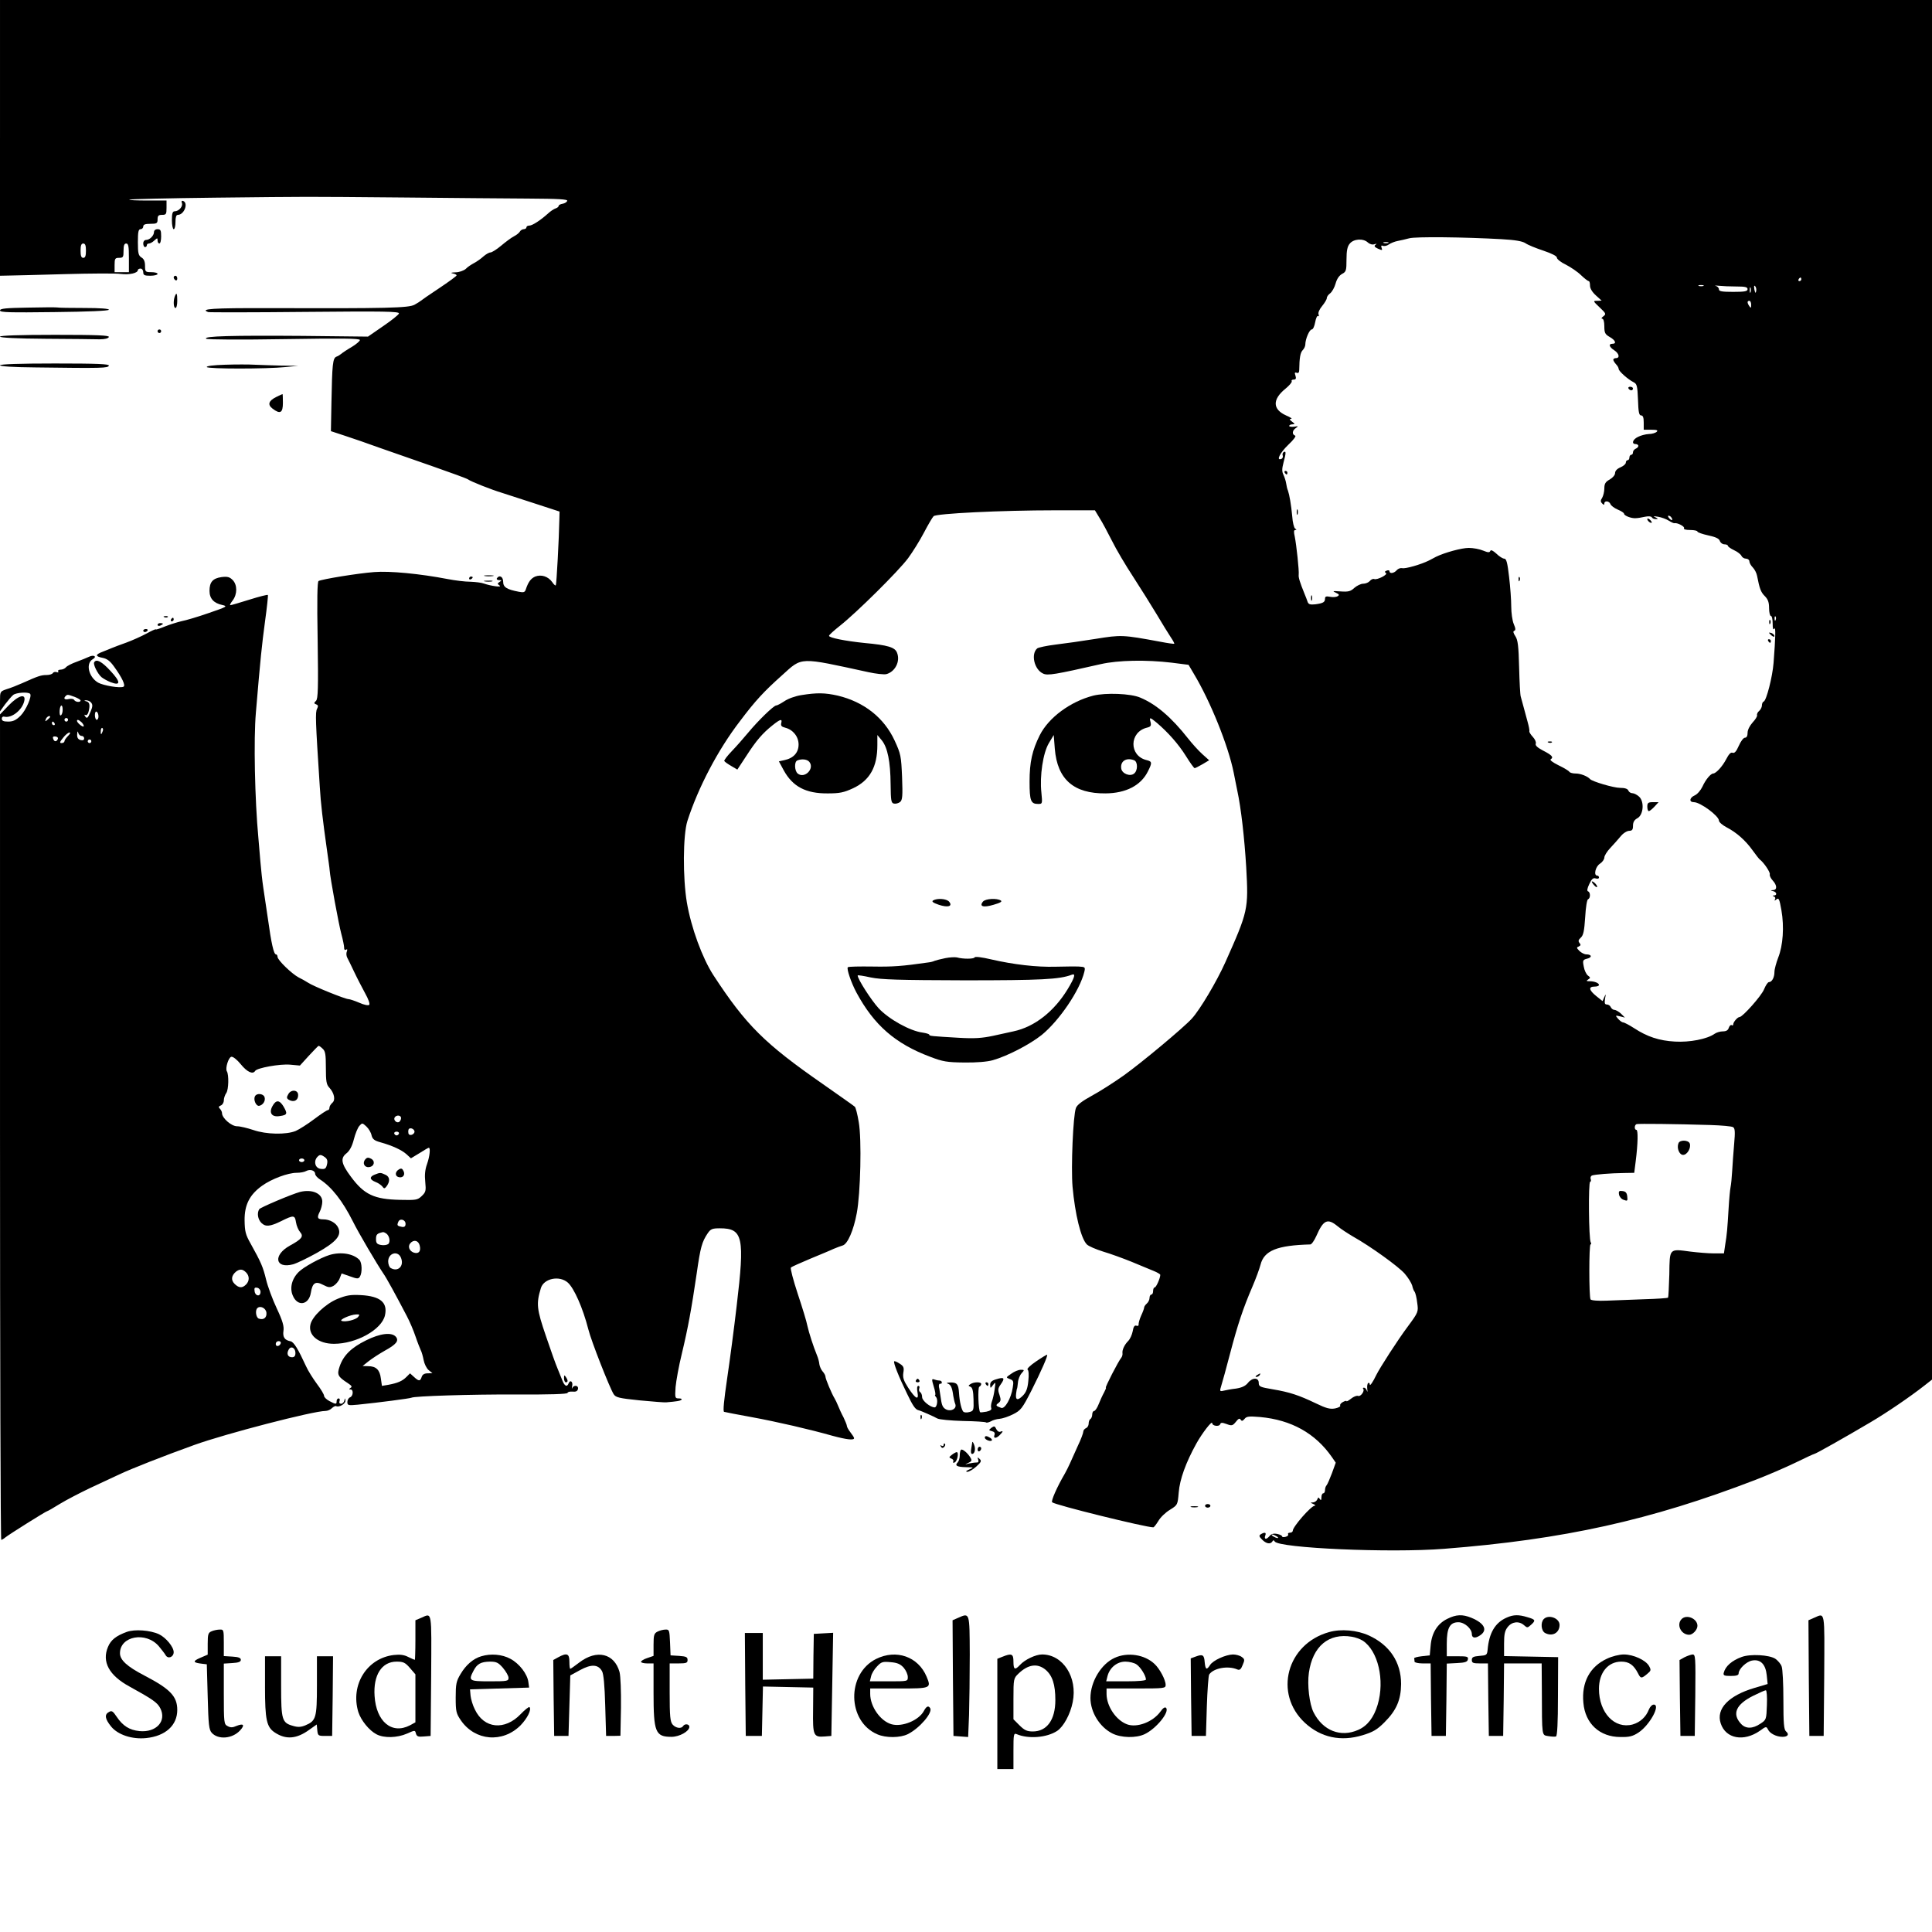 <?xml version="1.0" standalone="no"?>
<!DOCTYPE svg PUBLIC "-//W3C//DTD SVG 20010904//en"
 "http://www.w3.org/TR/2001/REC-SVG-20010904/DTD/svg10.dtd">
<svg version="1.0" xmlns="http://www.w3.org/2000/svg"
 width="1079pt" height="1079pt" viewBox="0 0 1079 1079"
 preserveAspectRatio="xMidYMid meet">

<g transform="translate(0,1079) scale(0.1,-0.1)"
fill="#000000" stroke="none">
<path d="M0 10020 l0 -770 48 1 c26 0 166 4 312 8 146 4 288 5 315 1 49 -6 95
5 95 22 0 4 7 8 15 8 8 0 15 -9 15 -20 0 -17 7 -20 40 -20 22 0 40 5 40 10 0
6 -16 10 -35 10 -33 0 -35 2 -35 35 0 24 -6 39 -20 47 -17 11 -20 24 -20 85 0
58 3 73 15 73 8 0 15 7 15 15 0 11 11 15 40 15 36 0 40 3 40 25 0 20 5 25 25
25 23 0 25 4 25 40 l0 40 -107 0 c-58 0 -104 2 -101 5 3 3 218 8 479 11 559 6
459 6 1049 1 261 -3 576 -5 698 -6 174 -1 223 -4 220 -13 -3 -7 -14 -14 -26
-16 -12 -2 -22 -7 -22 -12 0 -5 -8 -11 -17 -14 -10 -3 -29 -16 -43 -29 -41
-37 -87 -67 -104 -67 -9 0 -16 -4 -16 -10 0 -5 -7 -10 -15 -10 -7 0 -18 -6
-22 -14 -4 -7 -19 -19 -33 -26 -14 -7 -46 -31 -71 -52 -25 -21 -52 -38 -60
-38 -8 0 -25 -10 -39 -22 -14 -13 -37 -29 -52 -37 -15 -8 -37 -22 -47 -33 -12
-10 -37 -19 -58 -19 -23 -1 -29 -3 -15 -6 12 -2 22 -7 22 -11 0 -4 -44 -36
-98 -72 -53 -35 -99 -67 -102 -70 -3 -3 -19 -13 -35 -22 -34 -18 -148 -21
-817 -19 -310 1 -385 -4 -335 -22 6 -2 250 -2 541 1 439 4 528 3 524 -9 -2 -7
-42 -39 -89 -71 l-84 -58 -365 4 c-391 3 -560 -1 -538 -16 7 -5 198 -6 436 -2
320 5 422 4 422 -5 0 -6 -21 -24 -46 -39 -26 -15 -51 -32 -58 -38 -6 -5 -18
-13 -27 -16 -21 -8 -24 -43 -28 -255 l-3 -161 79 -26 c43 -14 130 -44 193 -67
63 -22 197 -69 298 -104 100 -35 188 -67 195 -72 16 -12 129 -57 192 -76 28
-9 111 -36 185 -60 l135 -44 -1 -39 c-2 -112 -16 -369 -20 -373 -2 -3 -12 5
-20 18 -23 32 -61 44 -95 31 -25 -11 -39 -31 -53 -73 -5 -15 -12 -17 -38 -12
-69 13 -88 26 -88 56 0 29 -22 40 -35 19 -3 -5 2 -10 12 -10 15 0 16 -2 3 -10
-13 -9 -13 -11 0 -20 17 -12 -48 -3 -88 11 -13 5 -47 9 -75 10 -29 0 -86 7
-127 15 -156 30 -324 46 -410 39 -93 -7 -293 -40 -311 -50 -7 -5 -9 -102 -5
-331 4 -271 2 -326 -9 -338 -13 -12 -12 -15 1 -20 11 -4 12 -10 5 -24 -11 -20
-9 -66 15 -437 5 -89 17 -189 39 -345 8 -58 16 -112 16 -120 3 -44 51 -303 65
-355 9 -33 16 -68 16 -78 -1 -10 4 -15 10 -11 8 5 9 1 5 -10 -4 -9 -3 -24 2
-34 5 -9 23 -46 40 -82 17 -36 45 -89 61 -119 17 -30 27 -58 22 -63 -5 -5 -30
0 -56 12 -26 11 -53 20 -60 20 -18 0 -197 72 -226 92 -14 9 -37 22 -52 29 -38
20 -118 97 -118 115 0 7 -4 14 -9 14 -12 0 -26 62 -45 200 -9 63 -21 142 -26
175 -5 33 -12 98 -16 145 -4 47 -9 105 -11 130 -20 214 -27 551 -14 700 26
309 33 374 51 509 11 79 18 146 16 148 -2 3 -49 -9 -103 -26 -54 -17 -102 -31
-107 -31 -4 0 2 12 13 26 27 35 27 88 0 115 -17 17 -29 20 -62 16 -49 -7 -67
-28 -67 -77 0 -43 24 -69 72 -79 31 -7 25 -10 -77 -45 -60 -21 -128 -41 -150
-45 -22 -5 -64 -18 -92 -29 -29 -12 -53 -20 -53 -17 0 3 -24 -8 -53 -24 -28
-15 -79 -38 -112 -50 -33 -12 -69 -25 -80 -30 -11 -5 -35 -14 -52 -21 -42 -16
-42 -26 0 -34 25 -5 42 -18 64 -49 45 -62 65 -105 53 -112 -17 -10 -113 6
-143 23 -53 32 -70 108 -28 131 24 14 5 26 -22 13 -12 -6 -43 -18 -69 -28 -26
-9 -53 -23 -59 -30 -6 -8 -20 -14 -31 -14 -10 0 -16 -4 -13 -10 3 -5 0 -7 -8
-4 -8 3 -18 1 -22 -5 -3 -6 -19 -11 -35 -11 -30 0 -46 -5 -135 -45 -27 -12
-67 -28 -88 -34 -37 -13 -37 -13 -37 -68 l0 -56 28 39 c16 21 36 45 46 53 16
13 83 18 94 6 12 -12 -23 -92 -53 -122 -25 -25 -42 -33 -69 -33 -26 0 -36 4
-36 16 0 10 7 14 17 11 39 -8 96 37 108 86 12 46 -31 35 -87 -23 l-48 -50 0
-2305 c0 -1268 3 -2305 7 -2305 3 0 14 6 22 13 19 16 228 147 234 147 3 0 36
19 73 42 38 23 112 61 164 86 52 24 127 59 165 77 67 32 248 103 420 165 175
63 665 190 733 190 11 0 28 7 36 16 9 8 19 13 23 11 16 -9 53 13 52 30 -1 17
-2 17 -6 1 -2 -10 -11 -18 -18 -18 -9 0 -12 6 -9 15 4 8 1 15 -5 15 -6 0 -11
-7 -11 -15 0 -19 -4 -19 -40 0 -17 9 -30 22 -30 29 0 8 -18 38 -40 67 -22 30
-50 74 -61 99 -44 96 -68 135 -86 139 -33 6 -45 23 -40 58 4 25 -4 55 -37 125
-24 51 -51 124 -60 162 -17 70 -28 96 -86 200 -29 51 -33 69 -34 130 -1 87 28
144 98 194 53 38 144 72 193 72 19 0 43 4 53 10 22 12 50 3 50 -16 0 -7 12
-22 27 -31 65 -42 126 -120 183 -233 32 -65 136 -241 170 -291 18 -25 72 -124
132 -239 16 -30 38 -82 49 -115 11 -33 25 -67 29 -76 5 -9 12 -34 16 -55 4
-21 16 -46 28 -56 l21 -17 -27 -1 c-18 0 -29 -7 -33 -20 -8 -25 -16 -25 -43 0
l-22 20 -20 -20 c-23 -23 -48 -34 -101 -44 l-36 -6 -6 42 c-6 48 -27 68 -71
68 l-31 1 34 27 c19 15 59 41 89 58 66 36 81 56 63 78 -23 27 -87 20 -167 -20
-83 -41 -126 -84 -147 -145 -16 -47 -11 -57 46 -94 21 -14 25 -20 15 -26 -10
-7 -10 -9 0 -9 17 0 15 -37 -3 -44 -8 -3 -15 -15 -15 -26 0 -19 4 -20 58 -15
119 12 294 35 300 39 16 9 328 19 590 18 181 -1 282 2 282 9 0 5 12 8 27 7 19
-2 28 2 31 15 4 20 -23 24 -32 5 -3 -7 -3 -3 -1 9 7 25 -10 40 -19 18 -9 -24
-23 -17 -36 17 -7 18 -19 48 -27 67 -8 18 -37 99 -64 179 -52 152 -55 181 -28
269 17 53 103 71 150 30 35 -31 84 -141 115 -262 16 -65 119 -326 141 -361 12
-19 30 -23 146 -35 73 -7 139 -12 147 -11 59 5 80 8 86 15 4 4 -3 7 -15 7 -21
0 -22 3 -18 63 3 34 18 118 35 187 35 146 54 251 83 448 21 147 29 176 62 225
16 23 25 27 67 27 130 0 140 -49 94 -435 -14 -121 -38 -303 -53 -404 -18 -123
-24 -184 -17 -186 6 -2 74 -15 151 -29 147 -27 328 -69 455 -105 78 -21 120
-26 120 -13 0 4 -9 18 -20 32 -11 14 -20 30 -20 35 0 6 -9 28 -19 49 -11 20
-24 49 -30 64 -6 15 -15 34 -20 42 -16 26 -51 109 -51 122 0 6 -7 19 -16 29
-8 9 -16 27 -18 40 -1 13 -7 35 -13 49 -21 51 -45 126 -54 166 -4 23 -29 104
-54 179 -25 76 -42 141 -38 146 4 4 53 26 108 49 55 23 114 47 130 55 17 7 40
16 51 19 28 8 61 84 79 181 21 111 28 413 11 508 -7 43 -17 82 -22 86 -5 5
-85 61 -179 127 -325 226 -428 328 -611 608 -62 96 -124 265 -148 406 -23 137
-22 376 3 455 60 186 170 397 294 558 85 113 133 165 235 256 114 103 91 102
482 17 41 -9 86 -14 100 -11 49 13 79 71 60 119 -11 31 -51 43 -182 55 -107
11 -198 29 -198 40 0 5 28 30 62 57 90 71 326 304 380 377 25 34 65 98 88 142
23 44 47 85 54 92 14 15 376 33 681 33 l220 0 26 -43 c15 -23 45 -80 69 -127
23 -47 77 -138 119 -202 42 -65 101 -159 131 -209 30 -51 65 -107 78 -127 13
-19 22 -36 20 -37 -2 -2 -37 3 -78 11 -211 39 -218 39 -361 16 -74 -12 -174
-26 -224 -32 -49 -6 -95 -16 -102 -21 -37 -31 -17 -119 33 -141 25 -12 67 -5
322 53 97 22 254 25 396 8 l94 -12 30 -51 c92 -153 192 -401 222 -551 6 -33
16 -78 20 -100 21 -97 40 -263 50 -429 13 -235 11 -244 -117 -531 -47 -105
-141 -264 -187 -314 -44 -49 -285 -250 -381 -318 -55 -39 -135 -90 -178 -113
-53 -29 -82 -51 -88 -68 -16 -41 -28 -332 -19 -439 14 -155 47 -290 80 -323
10 -10 50 -27 91 -40 41 -12 112 -38 159 -57 47 -20 102 -42 123 -51 20 -8 37
-18 37 -22 0 -18 -23 -70 -31 -70 -5 0 -9 -9 -9 -20 0 -11 -4 -20 -10 -20 -5
0 -10 -8 -10 -19 0 -10 -7 -24 -15 -31 -8 -7 -15 -17 -15 -22 0 -5 -7 -25 -17
-46 -9 -20 -15 -43 -14 -49 1 -7 -4 -10 -12 -7 -10 4 -17 -5 -21 -31 -4 -20
-15 -44 -25 -54 -21 -21 -35 -51 -32 -69 1 -8 -2 -19 -7 -25 -16 -19 -92 -167
-86 -167 3 0 -2 -12 -10 -27 -9 -16 -22 -45 -30 -65 -8 -21 -20 -38 -25 -38
-6 0 -11 -9 -11 -19 0 -11 -5 -23 -10 -26 -6 -3 -10 -15 -10 -26 0 -11 -7 -22
-15 -25 -8 -4 -15 -12 -15 -20 0 -7 -13 -43 -30 -78 -16 -36 -36 -80 -44 -98
-8 -18 -21 -44 -29 -58 -44 -75 -78 -153 -71 -160 15 -15 522 -140 565 -140 4
0 16 16 28 35 11 20 40 48 65 63 43 27 43 27 49 97 6 74 40 167 98 272 32 58
89 132 89 115 0 -16 38 -21 44 -7 4 11 11 11 36 2 29 -11 34 -10 52 12 14 18
21 22 27 12 6 -9 11 -8 22 5 11 14 25 15 87 10 174 -16 308 -91 400 -223 l22
-32 -21 -58 c-12 -32 -25 -62 -30 -68 -5 -5 -9 -17 -9 -27 0 -10 -4 -18 -10
-18 -5 0 -10 -10 -10 -22 0 -17 -3 -19 -9 -10 -7 11 -9 11 -14 -2 -4 -9 -14
-16 -24 -17 -16 0 -16 -1 2 -9 11 -5 14 -9 8 -9 -21 -1 -123 -118 -123 -140 0
-6 -7 -11 -16 -11 -8 0 -13 -4 -10 -9 3 -5 -3 -11 -14 -14 -11 -3 -20 -2 -20
3 0 4 -12 10 -27 13 -20 4 -33 1 -44 -13 -18 -21 -31 -17 -22 6 6 16 -5 18
-26 5 -11 -7 -9 -13 8 -30 23 -23 46 -27 57 -10 4 8 8 8 13 0 23 -37 644 -65
946 -41 667 52 1152 159 1739 385 65 25 165 68 221 95 57 28 105 50 108 50 7
0 172 93 314 177 90 53 218 140 301 205 l42 33 0 3852 0 3853 -5395 0 -5395 0
0 -770z m8389 -566 c72 -4 113 -11 130 -22 14 -10 59 -28 101 -42 47 -16 75
-30 75 -39 0 -8 22 -26 50 -39 27 -14 66 -40 85 -59 19 -18 38 -33 43 -33 4 0
7 -11 7 -25 0 -16 12 -36 33 -55 l32 -29 -25 -1 c-24 0 -24 -1 14 -37 36 -34
37 -37 20 -50 -10 -7 -12 -13 -6 -13 7 0 12 -16 12 -42 0 -37 4 -45 30 -60 32
-18 40 -38 15 -38 -23 0 -18 -18 10 -36 28 -18 33 -44 10 -44 -8 0 -15 -4 -15
-9 0 -5 7 -16 15 -25 8 -8 15 -20 15 -26 0 -13 52 -59 84 -75 18 -9 21 -21 24
-98 2 -68 6 -87 17 -87 11 0 15 -12 15 -40 l0 -40 42 0 c31 0 39 -3 31 -11 -7
-7 -27 -13 -45 -13 -18 -1 -45 -8 -60 -16 -30 -14 -38 -40 -13 -40 8 0 15 -5
15 -10 0 -6 -7 -13 -15 -16 -8 -4 -15 -12 -15 -20 0 -8 -4 -14 -10 -14 -5 0
-10 -7 -10 -15 0 -8 -4 -15 -10 -15 -5 0 -10 -6 -10 -14 0 -7 -13 -19 -30 -26
-19 -8 -30 -20 -30 -32 0 -11 -13 -26 -30 -36 -24 -13 -30 -24 -30 -50 0 -18
-6 -41 -12 -52 -10 -15 -10 -22 0 -32 9 -9 12 -9 12 0 0 17 27 15 34 -3 3 -9
22 -23 41 -31 19 -8 35 -18 35 -23 0 -11 41 -27 65 -25 11 0 34 4 52 8 19 4
34 3 38 -3 3 -6 14 -11 23 -10 14 0 13 2 -3 10 -15 7 -11 7 15 3 19 -3 46 -13
60 -22 14 -9 28 -15 32 -14 15 4 59 -19 53 -28 -4 -6 10 -10 34 -10 23 0 41
-4 41 -9 0 -4 27 -14 60 -21 42 -9 61 -18 65 -31 4 -11 15 -19 26 -19 10 0 19
-4 19 -8 0 -5 16 -16 35 -25 20 -9 38 -24 41 -32 4 -8 15 -15 25 -15 10 0 19
-7 19 -15 0 -8 8 -23 19 -34 10 -10 21 -31 24 -47 14 -72 21 -91 43 -113 18
-18 24 -35 24 -67 0 -24 5 -44 10 -44 6 0 10 -19 10 -42 0 -29 3 -38 9 -29 9
13 7 -49 -4 -192 -6 -77 -40 -210 -55 -215 -6 -2 -10 -12 -10 -22 0 -9 -7 -23
-15 -30 -9 -7 -14 -18 -12 -24 2 -6 -9 -24 -25 -41 -16 -18 -28 -41 -28 -57 0
-18 -5 -28 -15 -28 -8 0 -23 -20 -34 -45 -14 -32 -24 -43 -35 -39 -10 4 -21
-8 -36 -37 -21 -40 -56 -78 -72 -79 -14 0 -43 -35 -60 -73 -10 -21 -29 -43
-43 -49 -30 -13 -33 -38 -5 -38 36 0 140 -77 140 -103 0 -8 19 -25 42 -37 56
-29 106 -73 146 -129 18 -25 36 -48 40 -51 22 -16 60 -72 56 -83 -2 -7 5 -22
16 -34 25 -27 26 -53 3 -54 -17 -1 -17 -2 0 -6 20 -5 23 -23 5 -24 -10 0 -10
-2 0 -6 6 -2 9 -10 5 -16 -5 -9 -2 -8 8 0 13 11 17 2 28 -61 16 -92 9 -196
-18 -264 -11 -29 -21 -65 -21 -80 0 -31 -14 -57 -31 -57 -6 0 -18 -18 -27 -40
-14 -36 -120 -155 -137 -155 -11 0 -35 -28 -35 -40 0 -6 -4 -9 -9 -5 -5 3 -12
-4 -16 -15 -4 -14 -15 -20 -33 -20 -15 0 -36 -6 -47 -14 -41 -29 -139 -48
-221 -43 -87 5 -153 26 -228 75 -28 18 -55 32 -61 32 -6 0 -18 9 -28 20 -17
20 -16 20 10 14 l28 -7 -22 22 c-12 11 -29 21 -37 21 -7 0 -16 7 -20 15 -3 8
-13 15 -21 15 -13 0 -15 7 -11 33 5 27 5 29 -4 9 l-10 -23 -35 28 c-41 33 -45
53 -10 53 14 0 25 4 25 9 0 11 -25 21 -53 21 -18 0 -19 2 -7 10 13 8 13 11 -2
22 -9 7 -20 30 -23 50 -7 34 -5 38 19 44 29 7 26 24 -5 24 -10 0 -28 9 -38 19
-17 17 -17 20 -4 25 11 5 13 10 4 20 -8 10 -6 17 8 30 14 13 19 37 24 114 3
54 10 98 16 100 14 5 14 39 0 44 -7 2 -5 16 7 41 13 28 22 36 36 31 10 -3 18
-1 18 5 0 6 -4 11 -10 11 -21 0 -10 50 15 66 14 9 25 25 25 35 0 10 15 34 33
53 17 18 43 47 57 64 14 18 35 31 48 32 17 0 22 6 22 28 0 20 7 33 24 42 34
18 41 92 10 121 -11 10 -28 19 -37 19 -10 0 -20 7 -23 15 -4 10 -20 15 -47 15
-35 0 -154 35 -167 49 -14 16 -53 31 -79 31 -17 0 -32 4 -36 9 -3 6 -30 22
-61 37 -34 17 -51 30 -43 34 17 11 6 23 -45 49 -30 16 -43 28 -39 38 3 8 -4
24 -16 37 -12 13 -21 27 -20 32 2 5 -3 29 -10 54 -7 25 -17 63 -23 85 -6 22
-13 47 -15 55 -3 8 -7 82 -9 163 -3 119 -7 153 -21 174 -12 18 -14 28 -6 30 8
3 8 13 -3 38 -8 19 -14 63 -14 97 0 35 -5 109 -12 166 -9 79 -15 102 -27 102
-8 0 -28 12 -44 28 -20 18 -31 23 -34 15 -4 -10 -13 -9 -40 2 -19 8 -55 15
-80 15 -40 0 -135 -26 -184 -50 -10 -6 -29 -15 -40 -21 -42 -21 -131 -47 -148
-42 -10 2 -23 -3 -30 -11 -15 -18 -41 -22 -41 -6 0 5 -7 7 -16 3 -11 -4 -12
-8 -4 -13 14 -8 -48 -40 -65 -34 -6 3 -18 -2 -25 -11 -7 -8 -23 -15 -37 -15
-13 0 -35 -11 -49 -23 -21 -20 -34 -23 -77 -20 -44 3 -48 2 -27 -7 19 -9 22
-13 10 -20 -8 -5 -27 -6 -42 -3 -21 4 -28 2 -28 -10 0 -20 -10 -26 -54 -32
-29 -3 -38 0 -43 13 -3 9 -11 31 -18 47 -26 64 -34 91 -32 105 3 22 -13 169
-22 213 -6 26 -6 37 3 37 8 0 8 2 -1 8 -6 4 -14 34 -16 67 -6 66 -16 122 -24
145 -4 8 -8 26 -10 40 -2 14 -9 35 -15 48 -9 18 -9 33 0 68 15 55 15 67 1 59
-6 -4 -8 -13 -5 -20 2 -7 -1 -16 -8 -18 -31 -12 -7 35 39 79 30 28 45 49 38
51 -19 7 -16 30 5 43 14 10 13 11 -10 7 -16 -2 -28 0 -28 4 0 5 8 9 18 9 15 1
15 2 -2 15 -15 11 -16 15 -5 16 8 0 -5 9 -29 19 -75 34 -77 89 -3 149 22 18
38 37 35 42 -3 5 2 9 11 9 12 0 15 6 10 22 -6 16 -4 20 7 16 9 -4 14 2 14 16
1 68 6 96 19 110 8 8 15 22 15 32 0 30 23 84 36 84 7 0 15 18 19 40 4 22 11
38 16 35 5 -4 6 1 3 9 -4 9 5 29 20 47 14 17 26 37 26 44 0 8 9 20 19 27 10 8
24 32 30 54 7 26 20 45 36 54 23 12 25 19 25 81 0 49 5 73 18 88 21 27 75 31
101 7 11 -10 26 -14 37 -10 13 4 15 3 6 -3 -9 -7 -6 -13 14 -22 23 -10 26 -10
20 5 -4 11 -2 15 8 11 7 -3 22 0 33 8 10 7 32 16 48 19 17 3 46 10 65 15 34
10 308 7 519 -5z m-636 -21 c-7 -2 -19 -2 -25 0 -7 3 -2 5 12 5 14 0 19 -2 13
-5z m-7273 -43 c0 -29 -4 -40 -15 -40 -11 0 -15 11 -15 40 0 29 4 40 15 40 11
0 15 -11 15 -40z m240 -40 l0 -80 -40 0 -40 0 0 40 c0 36 3 40 25 40 23 0 25
4 25 40 0 29 4 40 15 40 12 0 15 -16 15 -80z m9340 -120 c0 -5 -5 -10 -11 -10
-5 0 -7 5 -4 10 3 6 8 10 11 10 2 0 4 -4 4 -10z m-547 -37 c-7 -2 -19 -2 -25
0 -7 3 -2 5 12 5 14 0 19 -2 13 -5z m185 -3 c48 0 62 -3 62 -15 0 -12 -16 -15
-80 -15 -63 0 -80 3 -80 14 0 8 -8 17 -17 19 -10 2 -2 3 17 1 19 -2 63 -4 98
-4z m110 -26 c-3 -14 -5 -12 -10 9 -3 19 -2 25 4 19 6 -6 8 -18 6 -28z m-31
-6 c-3 -7 -5 -2 -5 12 0 14 2 19 5 13 2 -7 2 -19 0 -25z m3 -70 c0 -19 -2 -20
-10 -8 -13 19 -13 30 0 30 6 0 10 -10 10 -22z m-445 -1189 c11 -16 1 -19 -13
-3 -7 8 -8 14 -3 14 5 0 13 -5 16 -11z m582 -571 c-3 -8 -6 -5 -6 6 -1 11 2
17 5 13 3 -3 4 -12 1 -19z m-9500 -430 c18 -7 33 -16 33 -20 0 -12 -28 -10
-36 3 -3 6 -17 8 -30 5 -23 -6 -32 3 -17 17 9 9 11 9 50 -5z m92 -32 c9 -11 9
-22 -3 -50 -16 -39 -21 -42 -32 -24 -4 6 -3 8 3 5 6 -4 13 3 17 16 10 38 7 55
-11 60 -15 4 -15 5 -2 6 9 0 22 -5 28 -13z m-159 -40 c0 -14 -4 -27 -10 -31
-5 -3 -8 7 -7 25 2 36 17 41 17 6z m200 -37 c0 -10 -4 -19 -10 -19 -5 0 -10
12 -10 26 0 14 4 23 10 19 6 -3 10 -15 10 -26z m-270 -3 c0 -2 -7 -9 -15 -16
-13 -11 -14 -10 -9 4 5 14 24 23 24 12z m100 -16 c0 -5 -4 -10 -10 -10 -5 0
-10 5 -10 10 0 6 5 10 10 10 6 0 10 -4 10 -10z m77 -15 c8 -9 13 -19 10 -22
-6 -5 -37 21 -37 31 0 10 11 6 27 -9z m-152 -5 c3 -5 1 -10 -4 -10 -6 0 -11 5
-11 10 0 6 2 10 4 10 3 0 8 -4 11 -10z m268 -45 c-7 -21 -12 -19 -10 4 0 11 5
18 9 15 4 -3 5 -11 1 -19z m-117 -25 c8 0 14 -6 14 -14 0 -9 -7 -12 -20 -9
-14 4 -20 13 -19 32 1 17 3 20 6 9 2 -10 11 -18 19 -18z m-76 0 c-11 -11 -20
-24 -20 -30 0 -5 -7 -10 -16 -10 -12 0 -11 6 8 29 13 17 29 30 36 30 7 1 4 -7
-8 -19z m-57 -17 c-7 -17 -20 -17 -26 1 -4 10 0 14 12 13 11 -1 17 -7 14 -14z
m187 -13 c0 -5 -4 -10 -10 -10 -5 0 -10 5 -10 10 0 6 5 10 10 10 6 0 10 -4 10
-10z m1292 -1717 c15 -13 18 -32 18 -106 0 -76 3 -94 19 -111 28 -30 36 -70
17 -85 -9 -8 -16 -20 -16 -27 0 -8 -4 -14 -9 -14 -6 0 -40 -23 -76 -50 -37
-28 -83 -57 -103 -66 -53 -22 -165 -20 -237 5 -33 11 -74 21 -91 21 -32 0 -84
46 -84 73 0 7 -5 18 -12 25 -9 9 -7 13 5 18 9 3 17 16 17 28 0 12 6 31 14 42
13 19 15 101 3 121 -10 16 9 78 25 81 9 2 32 -16 53 -42 35 -43 67 -58 80 -37
10 17 139 40 195 35 l55 -5 50 55 c28 30 52 55 54 55 3 1 13 -6 23 -16z m438
-387 c0 -8 -5 -18 -11 -22 -14 -8 -33 11 -25 25 10 16 36 13 36 -3z m-165 -96
c5 -21 15 -30 48 -39 68 -19 120 -43 147 -67 l25 -23 48 29 c26 17 49 30 52
30 10 0 5 -49 -10 -91 -11 -30 -14 -62 -10 -99 5 -51 3 -58 -20 -80 -23 -22
-32 -23 -120 -21 -145 3 -201 29 -275 129 -54 72 -60 103 -26 130 18 14 32 39
42 78 8 32 22 66 31 76 16 18 17 17 39 -3 13 -12 26 -34 29 -49z m7476 57 c63
-2 121 -7 128 -12 11 -6 12 -27 6 -94 -4 -47 -9 -115 -11 -151 -2 -36 -6 -76
-9 -90 -3 -14 -8 -68 -11 -120 -7 -116 -9 -142 -19 -202 l-7 -48 -57 0 c-31 0
-89 5 -130 10 -120 16 -116 20 -118 -127 -2 -69 -5 -128 -7 -130 -2 -3 -62 -7
-133 -9 -70 -3 -165 -6 -211 -8 -45 -2 -85 1 -89 7 -9 15 -9 307 0 307 4 0 5
6 1 12 -11 17 -14 338 -3 338 4 0 6 7 3 15 -3 8 0 17 7 20 17 6 102 13 180 14
l56 1 8 63 c13 102 14 177 4 177 -12 0 -12 27 1 32 11 3 218 1 411 -5z m-7236
-37 c0 -8 -8 -16 -17 -18 -13 -2 -18 3 -18 18 0 15 5 20 18 18 9 -2 17 -10 17
-18z m-87 -11 c-2 -6 -8 -10 -13 -10 -5 0 -11 4 -13 10 -2 6 4 11 13 11 9 0
15 -5 13 -11z m-413 -132 c13 -10 16 -21 11 -41 -5 -22 -11 -27 -34 -24 -30 3
-42 38 -22 64 15 17 21 18 45 1z m-115 -17 c0 -5 -7 -10 -15 -10 -8 0 -15 5
-15 10 0 6 7 10 15 10 8 0 15 -4 15 -10z m565 -355 c0 -14 -6 -19 -20 -17 -26
5 -29 8 -21 27 8 23 41 14 41 -10z m5205 -13 c19 -16 58 -41 85 -57 103 -58
256 -169 290 -208 20 -23 38 -53 42 -67 3 -14 9 -30 14 -35 4 -6 11 -33 14
-61 7 -50 7 -52 -53 -133 -54 -72 -156 -230 -176 -271 -18 -38 -36 -64 -36
-52 0 7 -4 11 -9 8 -4 -3 -7 -18 -5 -33 2 -16 1 -20 -2 -10 -3 9 -10 17 -16
17 -6 0 -8 -3 -5 -6 11 -11 -14 -46 -28 -40 -8 3 -25 -4 -39 -15 -14 -11 -26
-18 -26 -14 0 3 -9 1 -20 -5 -11 -6 -18 -15 -15 -20 3 -5 -10 -12 -29 -16 -29
-5 -50 1 -108 29 -94 45 -145 62 -240 78 -71 12 -78 15 -78 36 0 31 -36 31
-61 -1 -13 -16 -33 -26 -66 -31 -27 -3 -58 -9 -70 -12 -21 -5 -22 -3 -12 29 6
18 28 99 49 179 42 160 72 251 125 374 19 44 39 99 45 122 20 79 93 108 278
113 7 0 22 21 34 48 39 89 62 100 118 54z m-5314 -40 c19 -12 26 -48 12 -60
-7 -5 -25 -8 -40 -5 -23 4 -28 11 -28 33 0 26 6 32 40 39 3 0 10 -3 16 -7z
m188 -68 c8 -32 -5 -48 -32 -40 -25 8 -36 34 -21 52 19 23 46 17 53 -12z
m-104 -70 c18 -46 -19 -80 -59 -55 -7 5 -13 21 -13 36 0 48 56 63 72 19z
m-866 -80 c20 -20 20 -48 0 -68 -21 -21 -40 -20 -64 4 -21 21 -18 46 8 68 21
16 37 15 56 -4z m81 -109 c0 -28 -29 -25 -33 3 -3 19 0 23 15 20 10 -2 18 -12
18 -23z m33 -116 c3 -28 -16 -43 -43 -33 -15 6 -21 45 -8 58 16 16 48 1 51
-25z m80 -171 c-6 -18 -28 -21 -28 -4 0 9 7 16 16 16 9 0 14 -5 12 -12z m82
-54 c0 -17 -6 -24 -19 -24 -23 0 -32 19 -19 42 12 24 38 11 38 -18z m5480
-1024 c8 -5 11 -10 5 -10 -5 0 -17 5 -25 10 -8 5 -10 10 -5 10 6 0 17 -5 25
-10z"/>
<path d="M9095 8620 c3 -5 10 -10 16 -10 5 0 9 5 9 10 0 6 -7 10 -16 10 -8 0
-12 -4 -9 -10z"/>
<path d="M7175 8150 c3 -5 8 -10 11 -10 2 0 4 5 4 10 0 6 -5 10 -11 10 -5 0
-7 -4 -4 -10z"/>
<path d="M7242 7930 c0 -14 2 -19 5 -12 2 6 2 18 0 25 -3 6 -5 1 -5 -13z"/>
<path d="M9200 7891 c0 -10 19 -25 25 -20 1 2 -3 10 -11 17 -8 7 -14 8 -14 3z"/>
<path d="M8481 7554 c0 -11 3 -14 6 -6 3 7 2 16 -1 19 -3 4 -6 -2 -5 -13z"/>
<path d="M7322 7450 c0 -14 2 -19 5 -12 2 6 2 18 0 25 -3 6 -5 1 -5 -13z"/>
<path d="M9881 7314 c0 -11 3 -14 6 -6 3 7 2 16 -1 19 -3 4 -6 -2 -5 -13z"/>
<path d="M9880 7256 c0 -2 7 -9 15 -16 9 -7 15 -8 15 -2 0 5 -7 12 -15 16 -8
3 -15 4 -15 2z"/>
<path d="M9875 7210 c3 -5 8 -10 11 -10 2 0 4 5 4 10 0 6 -5 10 -11 10 -5 0
-7 -4 -4 -10z"/>
<path d="M8648 6643 c7 -3 16 -2 19 1 4 3 -2 6 -13 5 -11 0 -14 -3 -6 -6z"/>
<path d="M9200 6285 c0 -14 4 -25 8 -25 5 0 19 11 32 25 l23 25 -31 0 c-27 0
-32 -4 -32 -25z"/>
<path d="M8890 5866 c0 -4 7 -14 15 -22 8 -9 15 -11 15 -6 0 5 -7 15 -15 22
-8 7 -15 9 -15 6z"/>
<path d="M1610 4679 c-10 -17 -9 -23 1 -30 29 -18 55 -5 54 26 0 29 -40 32
-55 4z"/>
<path d="M1425 4669 c-12 -18 4 -57 22 -55 22 4 38 29 30 50 -7 18 -42 22 -52
5z"/>
<path d="M1532 4628 c-35 -45 -21 -80 31 -71 42 6 44 13 20 54 -19 31 -35 36
-51 17z"/>
<path d="M2040 4315 c-18 -21 -4 -47 22 -43 29 4 35 34 10 47 -15 8 -23 7 -32
-4z"/>
<path d="M2228 4259 c-21 -12 -23 -35 -5 -42 24 -9 42 9 31 32 -7 15 -13 18
-26 10z"/>
<path d="M2093 4230 c-31 -12 -29 -28 4 -41 14 -5 31 -17 38 -25 9 -13 13 -13
22 -2 23 29 21 56 -4 67 -28 13 -30 13 -60 1z"/>
<path d="M9374 4405 c-11 -27 5 -65 26 -65 23 0 46 40 37 64 -8 20 -56 21 -63
1z"/>
<path d="M9042 4119 c2 -12 13 -26 26 -30 21 -8 23 -6 20 19 -2 20 -9 28 -26
30 -19 3 -23 0 -20 -19z"/>
<path d="M7020 3110 c-9 -6 -10 -10 -3 -10 6 0 15 5 18 10 8 12 4 12 -15 0z"/>
<path d="M1016 9656 c7 -18 -17 -46 -40 -46 -12 0 -16 -11 -16 -50 0 -27 5
-50 10 -50 6 0 10 18 10 40 0 27 4 40 13 40 36 0 61 67 29 78 -7 2 -10 -2 -6
-12z"/>
<path d="M860 9494 c0 -20 -24 -44 -44 -44 -9 0 -16 -8 -16 -20 0 -11 5 -20
10 -20 6 0 10 5 10 10 0 6 5 10 12 10 6 0 20 7 30 17 17 15 18 15 18 0 0 -10
5 -17 10 -17 6 0 10 18 10 40 0 33 -3 40 -20 40 -12 0 -20 -7 -20 -16z"/>
<path d="M970 9241 c0 -6 5 -13 10 -16 6 -3 10 1 10 9 0 9 -4 16 -10 16 -5 0
-10 -4 -10 -9z"/>
<path d="M976 9134 c-9 -25 -7 -64 4 -64 6 0 10 18 10 40 0 43 -4 50 -14 24z"/>
<path d="M153 9072 c-119 -2 -153 -5 -153 -16 0 -11 56 -12 303 -9 188 2 303
7 305 13 2 6 -48 10 -136 10 -77 0 -146 1 -154 3 -7 1 -82 1 -165 -1z"/>
<path d="M880 8940 c0 -5 5 -10 10 -10 6 0 10 5 10 10 0 6 -4 10 -10 10 -5 0
-10 -4 -10 -10z"/>
<path d="M0 8910 c0 -6 93 -11 255 -12 140 -1 276 -2 302 -3 28 0 48 5 51 13
3 9 -62 12 -302 12 -197 0 -306 -4 -306 -10z"/>
<path d="M0 8750 c0 -6 75 -11 200 -12 374 -5 403 -4 408 10 3 9 -62 12 -302
12 -197 0 -306 -4 -306 -10z"/>
<path d="M1257 8753 c-66 -2 -105 -7 -102 -13 7 -11 332 -11 440 0 l70 7 -91
1 c-50 1 -118 4 -150 5 -32 2 -108 2 -167 0z"/>
<path d="M1543 8573 c-43 -21 -50 -43 -21 -65 43 -33 58 -24 58 32 0 28 -1 50
-2 49 -2 0 -17 -7 -35 -16z"/>
<path d="M2708 7573 c12 -2 32 -2 45 0 12 2 2 4 -23 4 -25 0 -35 -2 -22 -4z"/>
<path d="M2620 7559 c0 -5 5 -7 10 -4 6 3 10 8 10 11 0 2 -4 4 -10 4 -5 0 -10
-5 -10 -11z"/>
<path d="M2708 7543 c12 -2 30 -2 40 0 9 3 -1 5 -23 4 -22 0 -30 -2 -17 -4z"/>
<path d="M918 7343 c7 -3 16 -2 19 1 4 3 -2 6 -13 5 -11 0 -14 -3 -6 -6z"/>
<path d="M955 7330 c-3 -5 -1 -10 4 -10 6 0 11 5 11 10 0 6 -2 10 -4 10 -3 0
-8 -4 -11 -10z"/>
<path d="M880 7300 c0 -5 7 -7 15 -4 8 4 15 8 15 10 0 2 -7 4 -15 4 -8 0 -15
-4 -15 -10z"/>
<path d="M800 7268 c0 -4 4 -8 9 -8 6 0 12 4 15 8 3 5 -1 9 -9 9 -8 0 -15 -4
-15 -9z"/>
<path d="M526 7091 c-7 -11 19 -64 41 -83 10 -8 33 -21 51 -28 57 -22 57 1 -1
63 -49 53 -79 69 -91 48z"/>
<path d="M4476 6908 c-33 -5 -75 -20 -95 -34 -20 -13 -40 -24 -46 -24 -14 0
-101 -85 -155 -150 -25 -30 -66 -77 -92 -104 -26 -27 -45 -52 -43 -56 3 -5 20
-17 39 -28 l34 -20 50 76 c56 87 91 127 146 171 45 36 56 38 49 12 -3 -14 2
-20 22 -25 44 -11 75 -50 75 -94 0 -45 -28 -76 -78 -87 l-32 -7 27 -50 c50
-91 123 -130 246 -129 67 0 90 5 142 29 93 44 135 119 135 241 l0 56 25 -30
c32 -40 48 -118 49 -245 1 -92 3 -105 19 -108 10 -2 25 2 34 9 13 11 15 33 11
139 -5 118 -7 129 -42 205 -59 127 -171 215 -317 250 -71 16 -116 17 -203 3z
m44 -373 c31 -38 -27 -96 -65 -65 -18 15 -20 66 -2 73 24 10 55 7 67 -8z"/>
<path d="M6106 6905 c-128 -33 -249 -122 -299 -221 -42 -84 -57 -150 -57 -259
0 -108 7 -125 48 -125 24 0 24 1 18 64 -10 92 9 221 42 276 l27 45 6 -77 c14
-171 106 -251 284 -249 113 1 196 44 235 121 26 51 25 57 -7 65 -98 24 -97
156 2 181 22 5 25 11 21 30 -8 30 -5 30 35 -3 63 -54 120 -118 162 -185 23
-37 45 -68 49 -68 4 0 23 10 44 22 l37 22 -39 35 c-22 20 -57 59 -79 87 -92
117 -178 191 -267 228 -53 23 -193 28 -262 11z m228 -361 c21 -8 21 -58 0 -74
-22 -19 -68 -1 -72 28 -6 41 28 63 72 46z"/>
<path d="M5211 5761 c-9 -6 0 -13 32 -24 51 -17 79 -9 58 17 -14 17 -67 21
-90 7z"/>
<path d="M5490 5755 c-23 -28 2 -35 59 -18 38 11 50 18 40 24 -23 14 -85 10
-99 -6z"/>
<path d="M5280 5439 c-25 -5 -52 -12 -60 -15 -8 -4 -24 -8 -35 -9 -146 -21
-199 -25 -312 -23 -73 1 -135 0 -138 -4 -8 -8 19 -87 48 -141 98 -182 217
-286 412 -359 70 -27 94 -31 190 -32 67 -1 129 4 160 13 81 23 205 87 273 141
98 80 213 249 238 353 6 26 4 27 -32 29 -22 1 -79 0 -129 -1 -105 -3 -234 12
-360 41 -50 12 -90 17 -92 11 -3 -9 -64 -10 -99 0 -11 2 -39 1 -64 -4z m105
-124 c427 0 532 5 600 31 24 10 18 -14 -22 -80 -76 -125 -185 -211 -303 -236
-19 -4 -71 -16 -114 -25 -61 -13 -104 -16 -190 -11 -154 9 -166 10 -166 17 0
4 -17 9 -37 12 -71 9 -189 75 -246 136 -42 46 -117 163 -117 183 0 3 33 -2 73
-11 59 -12 154 -15 522 -16z"/>
<path d="M1675 4133 c-45 -12 -220 -86 -227 -96 -14 -22 -8 -57 12 -77 23 -23
49 -20 110 10 70 35 77 34 83 -6 3 -20 14 -45 23 -55 21 -24 10 -39 -56 -75
-97 -53 -84 -132 17 -105 21 6 81 35 133 64 108 61 139 97 119 140 -12 27 -47
47 -83 47 -33 0 -37 9 -21 41 8 15 15 42 15 58 0 46 -57 71 -125 54z"/>
<path d="M1840 3781 c-51 -16 -144 -67 -171 -94 -39 -38 -52 -90 -34 -132 26
-64 90 -54 101 15 9 56 26 67 69 44 29 -15 38 -16 58 -5 12 7 28 25 34 41 l11
28 46 -16 c41 -15 48 -15 56 -2 14 22 12 79 -3 94 -34 35 -104 46 -167 27z"/>
<path d="M1885 3536 c-67 -28 -140 -97 -151 -142 -15 -60 43 -109 131 -109
125 0 267 79 285 159 16 72 -26 107 -135 113 -58 3 -80 -1 -130 -21z m115
-101 c-13 -16 -71 -30 -92 -22 -16 6 49 35 81 36 20 1 21 -1 11 -14z"/>
<path d="M5787 3187 c-33 -22 -54 -43 -48 -46 6 -4 8 -29 4 -64 -4 -42 -12
-63 -31 -82 -29 -29 -42 -25 -37 13 2 15 4 27 5 27 1 0 3 15 5 33 1 18 11 42
20 52 17 19 17 20 -4 20 -13 0 -37 -10 -53 -22 -31 -21 -31 -21 -8 -30 20 -7
22 -13 16 -48 -9 -60 -44 -120 -64 -113 -31 11 -33 15 -16 27 14 11 15 18 6
46 -10 28 -9 36 8 60 24 34 18 41 -26 27 -25 -7 -34 -16 -34 -31 1 -21 1 -21
16 -1 14 19 15 17 9 -24 -3 -23 -10 -54 -15 -67 -5 -13 -7 -30 -4 -38 3 -9 -5
-15 -27 -20 -18 -3 -34 -5 -35 -3 -10 10 -14 136 -5 142 6 3 11 10 11 16 0 12
-41 12 -60 -1 -13 -8 -13 -10 0 -15 11 -4 16 -24 17 -70 2 -62 0 -65 -23 -71
-14 -4 -29 -3 -34 2 -10 11 -21 55 -24 105 -3 49 -12 59 -49 58 -18 -1 -24 -3
-15 -6 18 -5 26 -22 32 -69 3 -16 7 -36 11 -45 10 -25 -21 -44 -50 -31 -18 9
-25 21 -30 59 -4 26 -8 53 -9 58 -5 16 -2 30 7 27 4 -1 7 2 7 8 0 5 -6 10 -14
10 -8 0 -21 3 -29 6 -14 5 -14 0 -2 -40 8 -25 11 -46 8 -46 -3 0 -1 -6 5 -13
12 -14 5 -57 -8 -57 -24 0 -70 37 -70 57 0 12 -5 25 -11 28 -6 4 -8 13 -5 21
3 8 1 14 -5 14 -7 0 -9 -13 -5 -35 9 -48 -10 -39 -52 25 -25 39 -31 56 -27 83
5 29 2 37 -20 51 -15 10 -29 16 -31 13 -6 -6 25 -85 72 -181 32 -67 46 -88 64
-92 11 -2 86 -35 105 -46 11 -6 74 -12 143 -14 68 -1 126 -5 129 -8 3 -3 15 0
27 6 11 7 33 13 48 14 15 1 49 12 75 25 44 22 52 32 104 134 54 107 93 196 87
199 -2 1 -29 -15 -61 -37z"/>
<path d="M3150 3093 c0 -13 5 -23 10 -23 13 0 13 11 0 30 -8 12 -10 11 -10 -7z"/>
<path d="M5115 3080 c-3 -5 1 -10 10 -10 9 0 13 5 10 10 -3 6 -8 10 -10 10 -2
0 -7 -4 -10 -10z"/>
<path d="M5505 3060 c3 -5 8 -10 11 -10 2 0 4 5 4 10 0 6 -5 10 -11 10 -5 0
-7 -4 -4 -10z"/>
<path d="M5141 2874 c0 -11 3 -14 6 -6 3 7 2 16 -1 19 -3 4 -6 -2 -5 -13z"/>
<path d="M5537 2816 c-16 -13 -16 -14 3 -19 13 -3 18 -10 14 -21 -8 -21 10
-21 30 0 19 19 20 25 3 18 -8 -3 -18 4 -23 15 -8 17 -11 18 -27 7z"/>
<path d="M5500 2761 c0 -11 31 -24 39 -16 3 3 -1 10 -9 15 -19 12 -30 12 -30
1z"/>
<path d="M5430 2735 c-1 -5 -4 -22 -6 -37 -3 -16 -1 -28 5 -28 15 0 21 28 11
52 -5 13 -9 19 -10 13z"/>
<path d="M5270 2721 c0 -7 -5 -9 -12 -5 -7 5 -8 3 -3 -5 5 -9 10 -10 18 -2 6
6 8 14 4 18 -4 3 -7 1 -7 -6z"/>
<path d="M5460 2694 c0 -8 5 -12 10 -9 6 3 10 10 10 16 0 5 -4 9 -10 9 -5 0
-10 -7 -10 -16z"/>
<path d="M5367 2693 c-4 -3 -7 -18 -7 -33 0 -14 -5 -31 -12 -38 -17 -17 -4
-25 48 -26 44 -1 45 -1 17 -13 -18 -8 -22 -12 -11 -13 10 0 32 13 50 29 28 25
31 32 19 43 -12 11 -13 10 -8 -4 4 -11 1 -17 -11 -16 -9 0 -28 -3 -42 -6 -24
-6 -24 -6 -2 4 18 8 21 13 13 27 -14 26 -47 54 -54 46z"/>
<path d="M5316 2665 c-17 -13 -17 -15 -3 -21 9 -3 14 -11 11 -16 -4 -6 -1 -9
7 -6 15 5 26 58 12 58 -4 0 -17 -7 -27 -15z"/>
<path d="M6730 2380 c0 -5 7 -10 15 -10 8 0 15 5 15 10 0 6 -7 10 -15 10 -8 0
-15 -4 -15 -10z"/>
<path d="M6653 2373 c9 -2 25 -2 35 0 9 3 1 5 -18 5 -19 0 -27 -2 -17 -5z"/>
<path d="M2353 1755 l-33 -14 0 -111 c0 -60 -2 -110 -3 -110 -2 0 -19 7 -37
16 -23 12 -46 15 -81 11 -150 -18 -243 -167 -198 -318 15 -47 61 -104 102
-125 42 -22 115 -20 170 4 45 20 45 20 50 0 5 -16 13 -19 44 -16 l38 3 3 338
c2 367 6 349 -55 322z m-64 -280 l31 -36 0 -134 0 -134 -31 -17 c-101 -52
-188 21 -197 164 -8 117 40 192 123 192 37 0 48 -5 74 -35z"/>
<path d="M5352 1755 l-32 -14 2 -323 3 -323 41 -3 41 -3 5 123 c2 68 4 220 4
338 -1 237 0 233 -64 205z"/>
<path d="M8083 1749 c-55 -27 -87 -78 -93 -149 l-5 -55 -45 -5 c-25 -3 -44 -8
-42 -12 1 -5 2 -12 2 -18 0 -5 20 -10 45 -10 l45 0 2 -202 3 -203 40 0 40 0 3
202 2 202 58 3 c45 2 58 7 60 21 3 15 -5 17 -57 17 l-61 0 0 70 c0 88 17 120
65 120 34 0 75 -36 75 -66 0 -22 18 -26 45 -8 45 29 27 68 -48 99 -49 20 -84
19 -134 -6z"/>
<path d="M8415 1756 c-65 -28 -99 -86 -107 -181 -3 -28 -6 -30 -45 -33 -35 -3
-43 -7 -43 -23 0 -16 7 -19 45 -19 l45 0 2 -202 3 -203 40 0 40 0 3 203 2 202
105 0 105 0 1 -147 c1 -268 -1 -252 36 -259 18 -3 37 -4 43 -2 7 2 11 75 11
223 l1 220 -151 3 -151 3 0 68 c0 54 4 74 21 95 24 30 63 34 91 9 17 -15 19
-15 38 2 28 25 26 30 -19 43 -49 15 -78 15 -116 -2z"/>
<path d="M10132 1755 l-32 -14 2 -323 3 -323 40 0 40 0 3 338 c2 367 6 349
-56 322z"/>
<path d="M8622 1748 c-19 -19 -15 -66 7 -78 41 -22 81 1 81 45 0 38 -61 60
-88 33z"/>
<path d="M9392 1748 c-31 -31 -4 -88 42 -88 20 0 46 28 46 50 0 40 -60 66 -88
38z"/>
<path d="M708 1676 c-60 -22 -89 -45 -105 -84 -35 -83 6 -159 120 -221 131
-72 156 -90 172 -121 37 -72 -22 -137 -116 -128 -57 6 -93 29 -128 81 -20 30
-27 35 -42 26 -27 -14 -23 -39 12 -82 38 -46 117 -72 195 -64 108 11 174 71
174 157 0 76 -39 117 -183 192 -98 51 -137 87 -137 125 0 96 145 123 217 39
15 -18 33 -41 38 -50 13 -23 45 -11 45 17 0 29 -43 81 -82 100 -50 23 -136 29
-180 13z"/>
<path d="M1183 1680 c-20 -8 -23 -16 -23 -70 l0 -61 -42 -18 c-44 -19 -41 -27
12 -33 l25 -3 5 -181 c4 -157 7 -185 23 -202 36 -39 114 -33 157 13 29 31 21
42 -19 26 -22 -10 -34 -10 -50 -1 -20 10 -21 18 -21 180 l0 169 48 3 c34 2 47
7 47 18 0 11 -13 16 -47 18 l-48 3 0 75 c0 70 -1 74 -22 73 -13 0 -33 -4 -45
-9z"/>
<path d="M3673 1678 c-20 -10 -23 -19 -23 -74 l0 -62 -35 -12 c-19 -6 -35 -16
-35 -21 0 -5 16 -9 35 -9 l35 0 0 -164 c0 -220 10 -246 100 -246 45 0 100 31
100 56 0 16 -26 19 -35 4 -10 -16 -40 -12 -58 8 -14 16 -17 44 -17 180 l0 162
50 0 c43 0 50 3 50 19 0 17 -8 20 -47 23 l-48 3 -3 73 c-3 67 -4 72 -25 71
-12 0 -32 -5 -44 -11z"/>
<path d="M7423 1675 c-237 -66 -311 -344 -135 -507 89 -82 200 -106 322 -69
59 18 81 31 122 72 67 67 92 125 93 214 0 122 -64 218 -180 271 -66 30 -155
38 -222 19z m188 -48 c85 -56 124 -220 83 -358 -21 -70 -56 -117 -108 -140
-98 -44 -198 -5 -250 98 -23 46 -36 153 -26 221 21 148 111 223 240 201 19 -3
47 -13 61 -22z"/>
<path d="M4162 1383 l3 -288 45 0 45 0 3 138 3 138 140 -3 141 -3 -1 -126 c-2
-142 2 -152 65 -147 l37 3 5 288 5 288 -54 -3 -54 -3 -2 -125 -1 -125 -141 -3
-141 -3 0 131 0 130 -50 0 -50 0 2 -287z"/>
<path d="M2688 1540 c-45 -13 -86 -49 -115 -98 -25 -41 -28 -57 -28 -133 0
-78 3 -89 29 -127 79 -115 233 -128 333 -28 38 39 63 89 50 102 -3 3 -25 -14
-49 -39 -89 -93 -205 -82 -256 26 -12 23 -22 58 -24 77 l-3 35 165 5 165 5 -4
30 c-5 45 -51 105 -101 131 -46 25 -109 30 -162 14z m121 -65 c17 -20 31 -45
31 -55 0 -19 -7 -20 -105 -20 -116 0 -120 3 -90 60 20 38 41 49 91 50 36 0 47
-5 73 -35z"/>
<path d="M3117 1534 l-27 -15 2 -212 3 -212 40 0 40 0 5 169 5 169 55 30 c62
34 101 32 122 -6 9 -14 15 -81 18 -192 l5 -170 40 0 40 1 3 157 c1 92 -2 175
-8 199 -29 104 -127 128 -225 53 -25 -19 -47 -35 -50 -35 -3 0 -5 18 -5 40 0
45 -14 51 -63 24z"/>
<path d="M4893 1525 c-166 -83 -162 -349 7 -421 48 -21 128 -20 170 1 66 33
140 120 125 145 -10 16 -21 11 -35 -15 -28 -53 -121 -91 -180 -75 -62 17 -120
98 -120 170 l0 30 160 0 c180 0 182 1 155 66 -47 112 -169 155 -282 99z m154
-49 c13 -15 23 -38 23 -52 0 -24 0 -24 -106 -24 l-106 0 7 28 c3 15 18 40 33
55 24 26 32 28 76 24 38 -3 55 -11 73 -31z"/>
<path d="M5598 1537 l-28 -11 0 -308 0 -308 45 0 45 0 0 101 c0 92 1 101 18
94 65 -28 168 -20 226 18 36 24 74 94 87 161 28 138 -54 266 -171 266 -36 0
-97 -29 -124 -59 -28 -30 -36 -26 -36 19 0 44 -10 48 -62 27z m241 -72 c39
-33 55 -83 55 -170 0 -110 -47 -175 -126 -175 -32 0 -47 7 -74 34 l-34 34 0
114 c0 112 1 115 28 141 54 52 106 59 151 22z"/>
<path d="M6225 1531 c-75 -34 -135 -133 -135 -224 0 -79 51 -162 122 -198 49
-25 133 -27 181 -4 65 31 141 125 119 147 -6 6 -17 -1 -31 -21 -42 -58 -131
-92 -187 -71 -61 23 -113 100 -114 168 l0 32 165 0 c159 0 165 1 165 20 0 28
-33 90 -62 117 -56 53 -151 67 -223 34z m123 -37 c22 -15 52 -63 52 -84 0 -6
-40 -10 -111 -10 l-111 0 7 28 c12 48 53 82 100 82 22 0 51 -7 63 -16z"/>
<path d="M6677 1538 l-27 -10 2 -216 3 -217 40 0 40 0 5 165 c3 91 9 171 13
178 24 36 106 51 158 28 12 -5 20 1 29 25 12 28 12 33 -5 45 -10 8 -33 14 -49
14 -41 -1 -112 -33 -128 -59 -19 -30 -26 -26 -30 16 -3 41 -11 46 -51 31z"/>
<path d="M8974 1526 c-95 -44 -142 -132 -131 -246 10 -116 91 -191 207 -191
50 -1 69 4 101 25 63 42 125 156 85 156 -9 0 -21 -12 -27 -27 -16 -42 -49 -72
-91 -84 -101 -27 -188 66 -188 199 0 90 50 152 125 152 43 0 69 -18 94 -67 14
-28 19 -28 50 -2 22 18 23 22 11 44 -18 33 -87 65 -141 65 -25 0 -66 -10 -95
-24z"/>
<path d="M9407 1534 l-27 -15 2 -212 3 -212 40 0 40 0 3 228 c2 212 1 227 -15
227 -10 -1 -30 -8 -46 -16z"/>
<path d="M9727 1536 c-55 -20 -91 -52 -100 -88 -4 -15 2 -18 39 -18 32 0 44 4
44 14 0 25 43 66 75 72 47 9 76 -21 82 -82 l5 -49 -74 -22 c-145 -43 -215
-117 -188 -198 28 -86 129 -104 219 -41 34 25 36 25 45 7 10 -22 47 -41 81
-41 30 0 39 14 20 30 -12 10 -15 43 -15 176 0 89 -4 174 -10 188 -5 14 -21 32
-35 42 -34 22 -140 28 -188 10z m141 -268 c-3 -81 -3 -83 -37 -105 -43 -29
-82 -29 -108 0 -51 55 -28 108 68 156 34 17 66 31 71 31 5 0 8 -37 6 -82z"/>
<path d="M1480 1369 c0 -184 9 -225 55 -255 62 -41 122 -36 193 16 l41 29 3
-32 c3 -30 5 -32 43 -32 l40 0 3 223 2 222 -45 0 -45 0 0 -163 c0 -181 -5
-198 -65 -223 -24 -10 -42 -11 -68 -3 -62 17 -67 33 -67 221 l0 168 -45 0 -45
0 0 -171z"/>
</g>
</svg>
